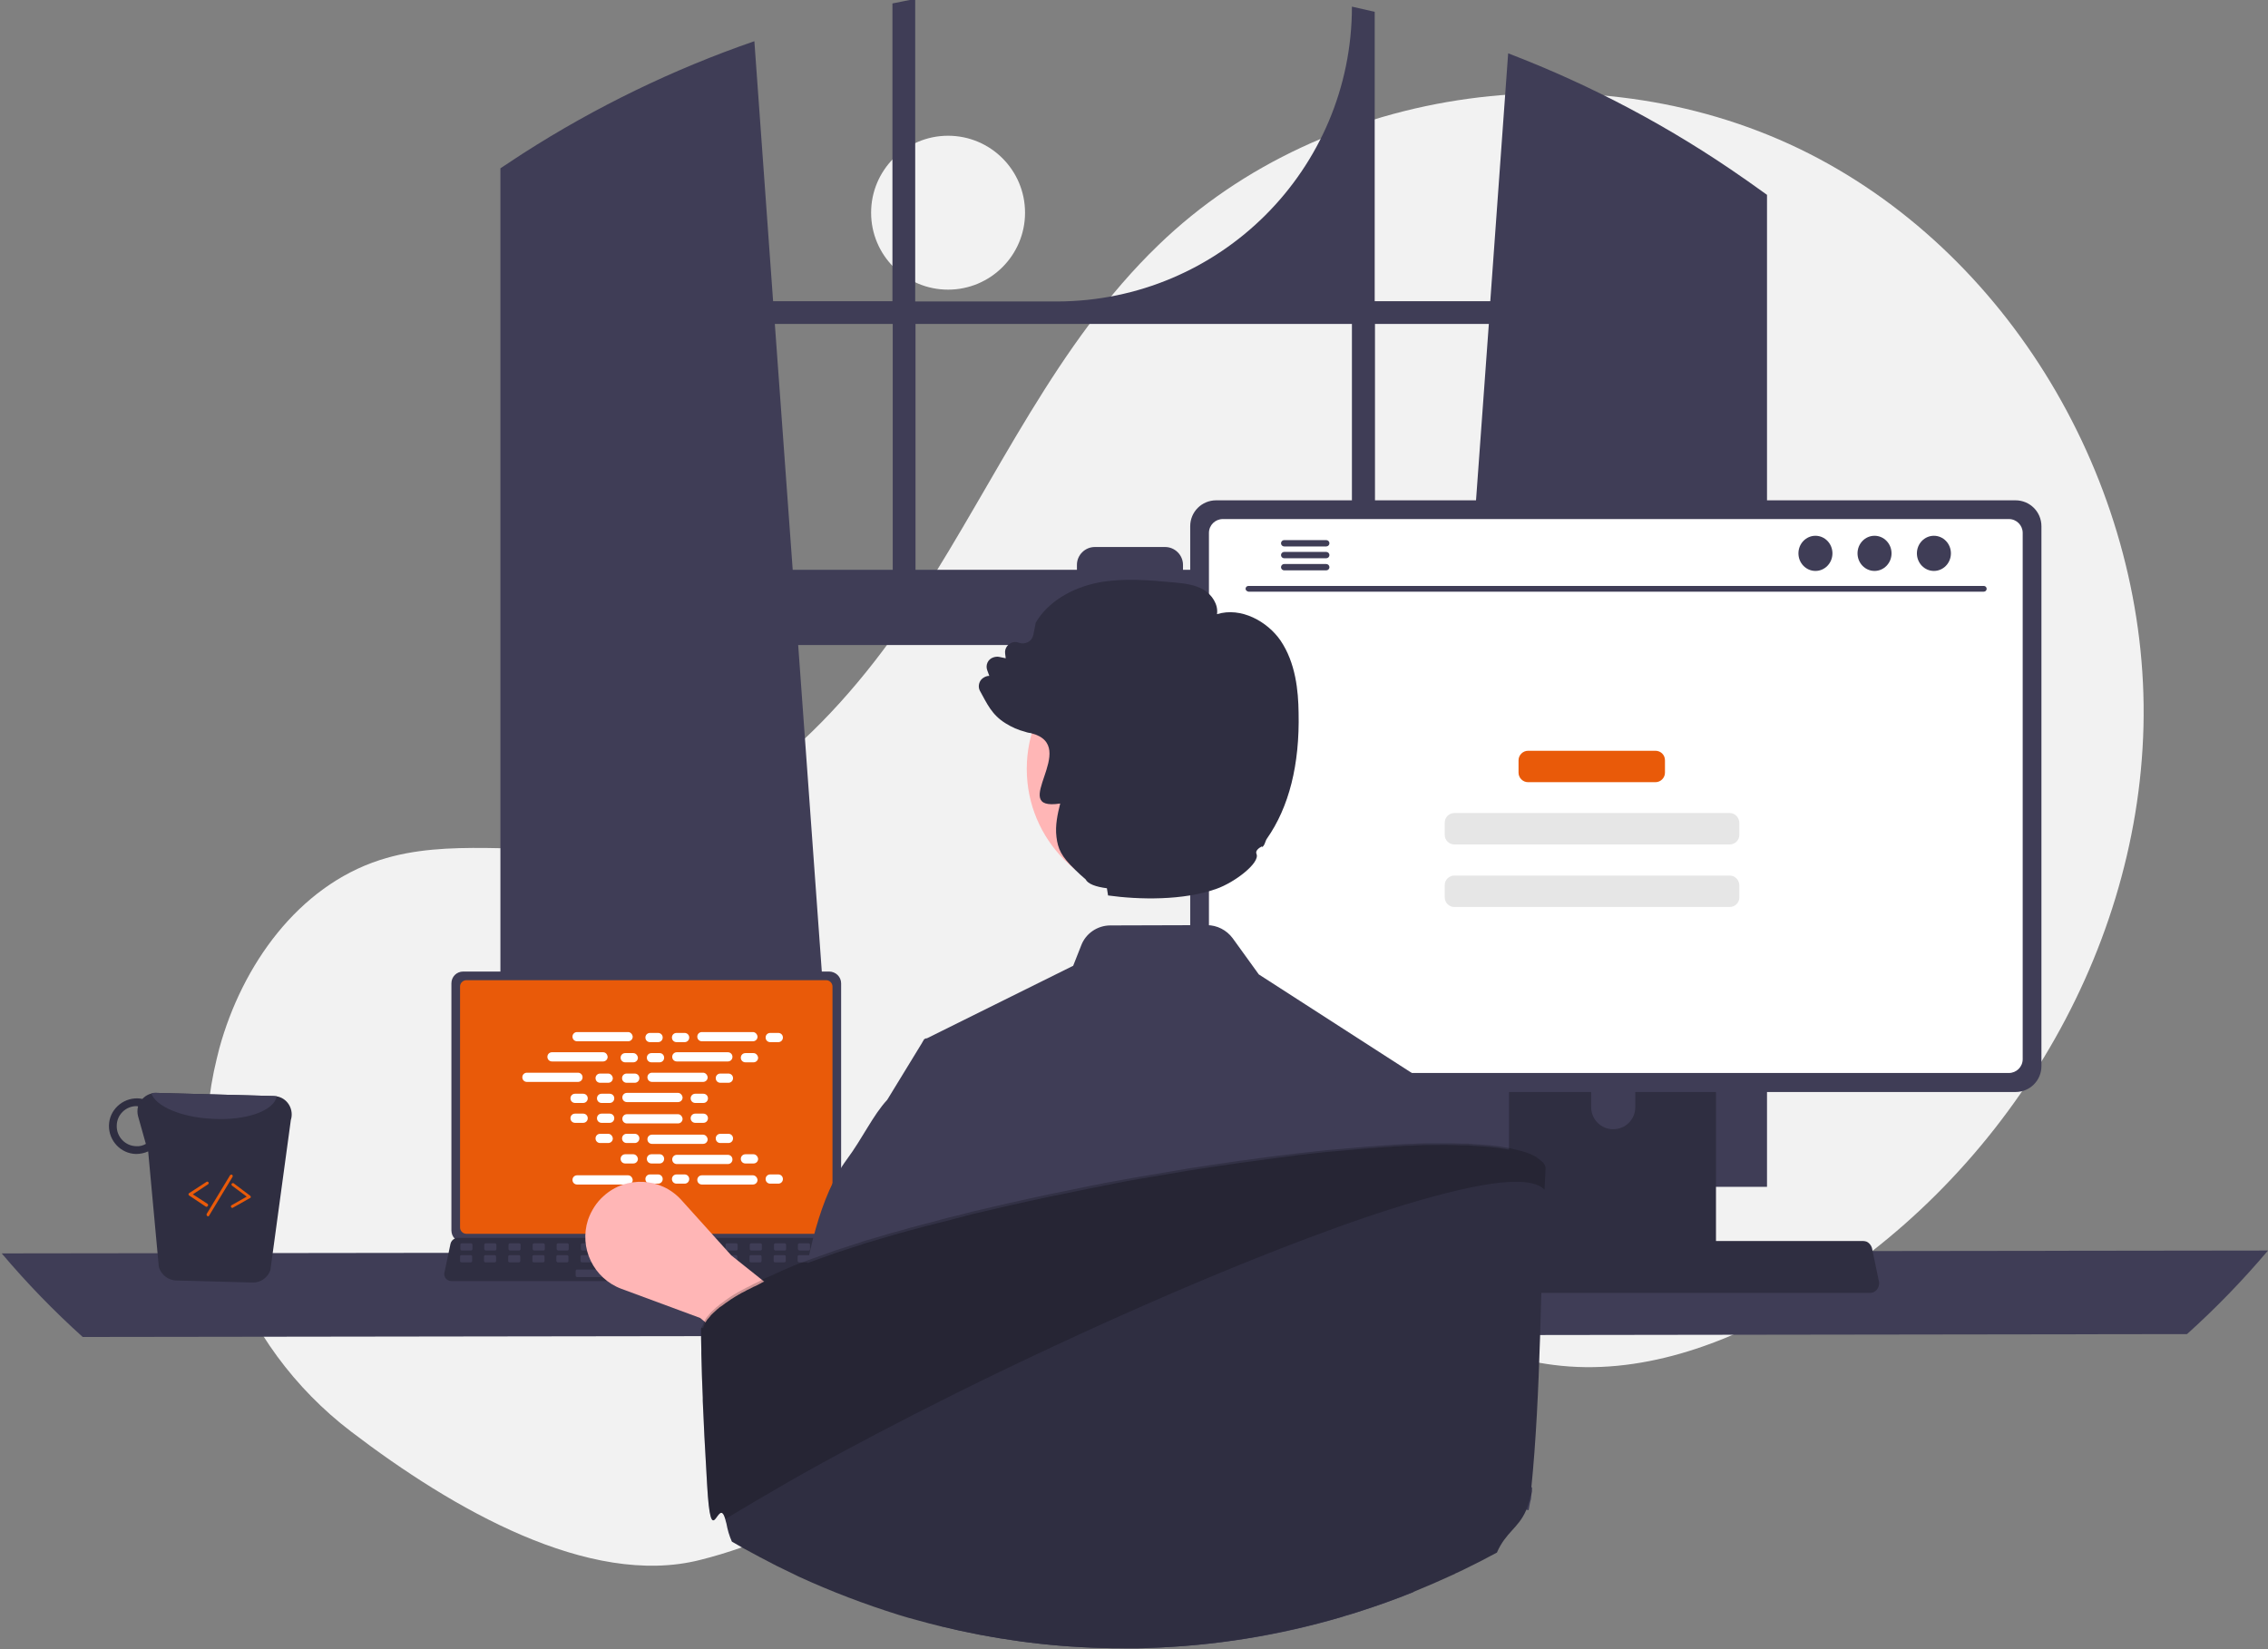 <?xml version="1.0" encoding="utf-8"?>
<!-- Generator: Adobe Illustrator 25.0.0, SVG Export Plug-In . SVG Version: 6.00 Build 0)  -->
<svg version="1.1" id="Layer_1" xmlns="http://www.w3.org/2000/svg" xmlns:xlink="http://www.w3.org/1999/xlink" x="0px" y="0px"
	 viewBox="0 0 786.8 572.3" style="enable-background:new 0 0 786.8 572.3;" xml:space="preserve">
<rect x="0" y="0" width="786.8" height="572.3" fill="#808080" stroke="none"/>
<style type="text/css">
	.st0{fill:#F2F2F2;}
	.st1{fill:#3F3D56;}
	.st2{fill:#E95A09;}
	.st3{fill:#2F2E41;}
	.st4{fill:#FFFFFF;}
	.st5{fill:#FFB6B6;}
	.st6{fill:#E6E6E6;}
	.st7{opacity:0.2;enable-background:new    ;}
</style>
<ellipse class="st0" cx="328.9" cy="73.8" rx="26.7" ry="26.7"/>
<path class="st0" d="M121.9,496.8c-39.7-30.2-58.6-81-46.7-129.5c0.3-1.2,0.6-2.4,0.9-3.6c7.9-28.8,27.3-56.1,55.7-65.3
	c23.8-7.7,49.8-1.8,74.6-4.9c48.7-6,86.5-45.5,113.1-86.8c26.6-41.3,47-87.6,82.4-121.7c58.2-56.3,153.2-68.4,225.5-31.8
	c72.2,36.6,118.2,117.9,116.2,198.9s-50,158.4-119.8,199.5c-25.6,15.1-55.3,25.8-84.8,22c-25.6-3.2-48.9-17-74.3-21.1
	c-40.1-6.4-79.9,11.7-114.5,32.8c-34.6,21.1-68.1,46.2-107.5,56C204.4,550.9,157,523.6,121.9,496.8z"/>
<path class="st1" d="M178.9,54.9c0.9-0.6,1.7-1.1,2.6-1.7c25.1-16.1,52.1-29.2,80.2-38.9l6.5,90.2h41.4V1.2c2.6-0.5,5.2-1.1,7.9-1.5
	v104.9h49.2C423.2,104.5,469,58.8,469,2.3v0c2.6,0.6,5.3,1.2,7.9,1.8v100.4H517l6.2-86c29,11.1,56.5,25.7,81.9,43.5
	c0.4,0.3,0.9,0.6,1.3,0.9c2.2,1.6,4.4,3.1,6.6,4.7v344.2H494.7l2.1-29l11.5-159H276.9l11.5,159l2.1,29H173.6V58.4
	C175.4,57.2,177.1,56.1,178.9,54.9z M476.9,197.7h33.4l6.2-85.3h-39.5V197.7z M317.6,197.7h56V196c0-3.4,2.8-6.2,6.2-6.2
	c0,0,0,0,0,0h24.4c3.4,0,6.2,2.8,6.2,6.2c0,0,0,0,0,0v1.7H469v-85.3H317.6L317.6,197.7z M309.7,197.7v-85.3h-40.9l6.2,85.3H309.7z"
	/>
<path class="st1" d="M786.8,433.9c-8.7,10.3-18.1,20-28.1,29l-730,1c-10-9-19.4-18.7-28.1-29L786.8,433.9z"/>
<path class="st1" d="M291.8,341.2v85.7c0,2.3-1.8,4.1-4.1,4.1H160.7c-2.3,0-4.1-1.8-4.1-4.1v-85.7c0-2.3,1.8-4.1,4.1-4.1h126.9
	C289.9,337.1,291.8,338.9,291.8,341.2z"/>
<path class="st2" d="M288.8,342.3v83.6c0,1.2-1,2.2-2.2,2.2H161.8c-1.2,0-2.2-1-2.2-2.2v-83.6c0-1.2,1-2.2,2.2-2.2h124.8
	C287.8,340.1,288.8,341.1,288.8,342.3z"/>
<path class="st3" d="M294.4,443.6c-0.5,0.6-1.2,0.9-1.9,0.9H156.6c-1.4,0-2.5-1.1-2.5-2.5c0-0.2,0-0.3,0.1-0.5l2.1-10
	c0.2-0.8,0.8-1.5,1.6-1.8c0.3-0.1,0.6-0.2,0.9-0.2h131.7c0.3,0,0.6,0.1,0.9,0.2c0.8,0.3,1.4,1,1.6,1.8l2.1,10
	C295.1,442.3,294.9,443.1,294.4,443.6z"/>
<path class="st1" d="M160.2,433.9h3.2c0.3,0,0.5-0.2,0.5-0.5v-1.5c0-0.3-0.2-0.5-0.5-0.5h-3.2c-0.3,0-0.5,0.2-0.5,0.5v1.5
	C159.7,433.6,159.9,433.9,160.2,433.9z"/>
<path class="st1" d="M168.5,433.9h3.2c0.3,0,0.5-0.2,0.5-0.5v-1.5c0-0.3-0.2-0.5-0.5-0.5h-3.2c-0.3,0-0.5,0.2-0.5,0.5v1.5
	C168,433.6,168.3,433.9,168.5,433.9z"/>
<path class="st1" d="M176.9,433.9h3.2c0.3,0,0.5-0.2,0.5-0.5v-1.5c0-0.3-0.2-0.5-0.5-0.5h-3.2c-0.3,0-0.5,0.2-0.5,0.5v1.5
	C176.4,433.6,176.6,433.9,176.9,433.9z"/>
<path class="st1" d="M185.3,433.9h3.2c0.3,0,0.5-0.2,0.5-0.5v-1.5c0-0.3-0.2-0.5-0.5-0.5h-3.2c-0.3,0-0.5,0.2-0.5,0.5v1.5
	C184.8,433.6,185,433.9,185.3,433.9z"/>
<path class="st1" d="M193.6,433.9h3.2c0.3,0,0.5-0.2,0.5-0.5v-1.5c0-0.3-0.2-0.5-0.5-0.5h-3.2c-0.3,0-0.5,0.2-0.5,0.5v1.5
	C193.2,433.6,193.4,433.9,193.6,433.9z"/>
<path class="st1" d="M202,433.9h3.2c0.3,0,0.5-0.2,0.5-0.5v-1.5c0-0.3-0.2-0.5-0.5-0.5H202c-0.3,0-0.5,0.2-0.5,0.5v1.5
	C201.5,433.6,201.7,433.9,202,433.9z"/>
<path class="st1" d="M210.4,433.9h3.2c0.3,0,0.5-0.2,0.5-0.5v-1.5c0-0.3-0.2-0.5-0.5-0.5h-3.2c-0.3,0-0.5,0.2-0.5,0.5v1.5
	C209.9,433.6,210.1,433.9,210.4,433.9z"/>
<path class="st1" d="M218.8,433.9h3.2c0.3,0,0.5-0.2,0.5-0.5v-1.5c0-0.3-0.2-0.5-0.5-0.5h-3.2c-0.3,0-0.5,0.2-0.5,0.5v1.5
	C218.3,433.6,218.5,433.9,218.8,433.9z"/>
<path class="st1" d="M227.1,433.9h3.2c0.3,0,0.5-0.2,0.5-0.5v-1.5c0-0.3-0.2-0.5-0.5-0.5h-3.2c-0.3,0-0.5,0.2-0.5,0.5v1.5
	C226.6,433.6,226.9,433.9,227.1,433.9z"/>
<path class="st1" d="M235.5,433.9h3.2c0.3,0,0.5-0.2,0.5-0.5v-1.5c0-0.3-0.2-0.5-0.5-0.5h-3.2c-0.3,0-0.5,0.2-0.5,0.5v1.5
	C235,433.6,235.2,433.9,235.5,433.9z"/>
<path class="st1" d="M243.9,433.9h3.2c0.3,0,0.5-0.2,0.5-0.5v-1.5c0-0.3-0.2-0.5-0.5-0.5h-3.2c-0.3,0-0.5,0.2-0.5,0.5v1.5
	C243.4,433.6,243.6,433.9,243.9,433.9z"/>
<path class="st1" d="M252.2,433.9h3.2c0.3,0,0.5-0.2,0.5-0.5v-1.5c0-0.3-0.2-0.5-0.5-0.5h-3.2c-0.3,0-0.5,0.2-0.5,0.5v1.5
	C251.7,433.6,252,433.9,252.2,433.9z"/>
<path class="st1" d="M260.6,433.9h3.2c0.3,0,0.5-0.2,0.5-0.5v-1.5c0-0.3-0.2-0.5-0.5-0.5h-3.2c-0.3,0-0.5,0.2-0.5,0.5v1.5
	C260.1,433.6,260.3,433.9,260.6,433.9z"/>
<path class="st1" d="M269,433.9h3.2c0.3,0,0.5-0.2,0.5-0.5v-1.5c0-0.3-0.2-0.5-0.5-0.5H269c-0.3,0-0.5,0.2-0.5,0.5v1.5
	C268.5,433.6,268.7,433.9,269,433.9z"/>
<path class="st1" d="M277.3,433.9h3.2c0.3,0,0.5-0.2,0.5-0.5v-1.5c0-0.3-0.2-0.5-0.5-0.5h-3.2c-0.3,0-0.5,0.2-0.5,0.5v1.5
	C276.9,433.6,277.1,433.9,277.3,433.9z"/>
<path class="st1" d="M285.7,433.9h3.2c0.3,0,0.5-0.2,0.5-0.5v-1.5c0-0.3-0.2-0.5-0.5-0.5h-3.2c-0.3,0-0.5,0.2-0.5,0.5v1.5
	C285.2,433.6,285.4,433.9,285.7,433.9z"/>
<path class="st1" d="M160.1,438h3.2c0.3,0,0.5-0.2,0.5-0.5V436c0-0.3-0.2-0.5-0.5-0.5h-3.2c-0.3,0-0.5,0.2-0.5,0.5v1.5
	C159.6,437.8,159.8,438,160.1,438z"/>
<path class="st1" d="M168.4,438h3.2c0.3,0,0.5-0.2,0.5-0.5V436c0-0.3-0.2-0.5-0.5-0.5h-3.2c-0.3,0-0.5,0.2-0.5,0.5v1.5
	C167.9,437.8,168.2,438,168.4,438z"/>
<path class="st1" d="M176.8,438h3.2c0.3,0,0.5-0.2,0.5-0.5V436c0-0.3-0.2-0.5-0.5-0.5h-3.2c-0.3,0-0.5,0.2-0.5,0.5v1.5
	C176.3,437.8,176.5,438,176.8,438z"/>
<path class="st1" d="M185.2,438h3.2c0.3,0,0.5-0.2,0.5-0.5V436c0-0.3-0.2-0.5-0.5-0.5h-3.2c-0.3,0-0.5,0.2-0.5,0.5v1.5
	C184.7,437.8,184.9,438,185.2,438z"/>
<path class="st1" d="M193.5,438h3.2c0.3,0,0.5-0.2,0.5-0.5V436c0-0.3-0.2-0.5-0.5-0.5h-3.2c-0.3,0-0.5,0.2-0.5,0.5v1.5
	C193.1,437.8,193.3,438,193.5,438z"/>
<path class="st1" d="M201.9,438h3.2c0.3,0,0.5-0.2,0.5-0.5V436c0-0.3-0.2-0.5-0.5-0.5h-3.2c-0.3,0-0.5,0.2-0.5,0.5v1.5
	C201.4,437.8,201.6,438,201.9,438z"/>
<path class="st1" d="M210.3,438h3.2c0.3,0,0.5-0.2,0.5-0.5V436c0-0.3-0.2-0.5-0.5-0.5h-3.2c-0.3,0-0.5,0.2-0.5,0.5v1.5
	C209.8,437.8,210,438,210.3,438z"/>
<path class="st1" d="M218.7,438h3.2c0.3,0,0.5-0.2,0.5-0.5V436c0-0.3-0.2-0.5-0.5-0.5h-3.2c-0.3,0-0.5,0.2-0.5,0.5v1.5
	C218.2,437.8,218.4,438,218.7,438z"/>
<path class="st1" d="M227,438h3.2c0.3,0,0.5-0.2,0.5-0.5V436c0-0.3-0.2-0.5-0.5-0.5H227c-0.3,0-0.5,0.2-0.5,0.5v1.5
	C226.5,437.8,226.8,438,227,438z"/>
<path class="st1" d="M235.4,438h3.2c0.3,0,0.5-0.2,0.5-0.5V436c0-0.3-0.2-0.5-0.5-0.5h-3.2c-0.3,0-0.5,0.2-0.5,0.5v1.5
	C234.9,437.8,235.1,438,235.4,438z"/>
<path class="st1" d="M243.8,438h3.2c0.3,0,0.5-0.2,0.5-0.5V436c0-0.3-0.2-0.5-0.5-0.5h-3.2c-0.3,0-0.5,0.2-0.5,0.5v1.5
	C243.3,437.8,243.5,438,243.8,438z"/>
<path class="st1" d="M252.1,438h3.2c0.3,0,0.5-0.2,0.5-0.5V436c0-0.3-0.2-0.5-0.5-0.5h-3.2c-0.3,0-0.5,0.2-0.5,0.5v1.5
	C251.6,437.8,251.9,438,252.1,438z"/>
<path class="st1" d="M260.5,438h3.2c0.3,0,0.5-0.2,0.5-0.5V436c0-0.3-0.2-0.5-0.5-0.5h-3.2c-0.3,0-0.5,0.2-0.5,0.5v1.5
	C260,437.8,260.2,438,260.5,438z"/>
<path class="st1" d="M268.9,438h3.2c0.3,0,0.5-0.2,0.5-0.5V436c0-0.3-0.2-0.5-0.5-0.5h-3.2c-0.3,0-0.5,0.2-0.5,0.5v1.5
	C268.4,437.8,268.6,438,268.9,438z"/>
<path class="st1" d="M277.2,438h3.2c0.3,0,0.5-0.2,0.5-0.5V436c0-0.3-0.2-0.5-0.5-0.5h-3.2c-0.3,0-0.5,0.2-0.5,0.5v1.5
	C276.8,437.8,277,438,277.2,438z"/>
<path class="st1" d="M285.6,438h3.2c0.3,0,0.5-0.2,0.5-0.5V436c0-0.3-0.2-0.5-0.5-0.5h-3.2c-0.3,0-0.5,0.2-0.5,0.5v1.5
	C285.1,437.8,285.3,438,285.6,438z"/>
<path class="st1" d="M200.2,443.1h32.5c0.3,0,0.5-0.2,0.5-0.5V441c0-0.3-0.2-0.5-0.5-0.5h-32.5c-0.3,0-0.5,0.2-0.5,0.5v1.5
	C199.7,442.9,200,443.1,200.2,443.1z"/>
<path class="st4" d="M270,358.4h-2.8c-0.9,0-1.6,0.7-1.6,1.6l0,0c0,0.9,0.7,1.6,1.6,1.6h2.8c0.9,0,1.6-0.7,1.6-1.6l0,0
	C271.6,359.1,270.9,358.4,270,358.4z"/>
<path class="st4" d="M237.5,358.4h-2.8c-0.9,0-1.6,0.7-1.6,1.6l0,0c0,0.9,0.7,1.6,1.6,1.6h2.8c0.9,0,1.6-0.7,1.6-1.6l0,0
	C239.1,359.1,238.4,358.4,237.5,358.4z"/>
<path class="st4" d="M228.3,358.4h-2.8c-0.9,0-1.6,0.7-1.6,1.6l0,0c0,0.9,0.7,1.6,1.6,1.6h2.8c0.9,0,1.6-0.7,1.6-1.6l0,0
	C229.9,359.1,229.2,358.4,228.3,358.4z"/>
<path class="st4" d="M261.2,358.1h-17.7c-0.9,0-1.6,0.7-1.6,1.6l0,0c0,0.9,0.7,1.6,1.6,1.6h17.7c0.9,0,1.6-0.7,1.6-1.6l0,0
	C262.7,358.8,262,358.1,261.2,358.1z"/>
<path class="st4" d="M217.9,358.1h-17.7c-0.9,0-1.6,0.7-1.6,1.6l0,0c0,0.9,0.7,1.6,1.6,1.6h17.7c0.9,0,1.6-0.7,1.6-1.6l0,0
	C219.4,358.8,218.7,358.1,217.9,358.1z"/>
<path class="st4" d="M261.4,365.4h-2.8c-0.9,0-1.6,0.7-1.6,1.6v0c0,0.9,0.7,1.6,1.6,1.6h2.8c0.9,0,1.6-0.7,1.6-1.6v0
	C262.9,366.1,262.2,365.4,261.4,365.4z"/>
<path class="st4" d="M228.9,365.4H226c-0.9,0-1.6,0.7-1.6,1.6v0c0,0.9,0.7,1.6,1.6,1.6h2.8c0.9,0,1.6-0.7,1.6-1.6v0
	C230.4,366.1,229.7,365.4,228.9,365.4z"/>
<path class="st4" d="M219.7,365.4h-2.8c-0.9,0-1.6,0.7-1.6,1.6v0c0,0.9,0.7,1.6,1.6,1.6h2.8c0.9,0,1.6-0.7,1.6-1.6v0
	C221.2,366.1,220.5,365.4,219.7,365.4z"/>
<path class="st4" d="M252.5,365.1h-17.7c-0.9,0-1.6,0.7-1.6,1.6l0,0c0,0.9,0.7,1.6,1.6,1.6h17.7c0.9,0,1.6-0.7,1.6-1.6l0,0
	C254.1,365.8,253.4,365.1,252.5,365.1z"/>
<path class="st4" d="M209.2,365.1h-17.7c-0.9,0-1.6,0.7-1.6,1.6l0,0c0,0.9,0.7,1.6,1.6,1.6h17.7c0.9,0,1.6-0.7,1.6-1.6l0,0
	C210.7,365.8,210.1,365.1,209.2,365.1z"/>
<path class="st4" d="M252.7,372.5h-2.8c-0.9,0-1.6,0.7-1.6,1.6l0,0c0,0.9,0.7,1.6,1.6,1.6h2.8c0.9,0,1.6-0.7,1.6-1.6l0,0
	C254.3,373.2,253.6,372.5,252.7,372.5z"/>
<path class="st4" d="M220.2,372.5h-2.8c-0.9,0-1.6,0.7-1.6,1.6l0,0c0,0.9,0.7,1.6,1.6,1.6h2.8c0.9,0,1.6-0.7,1.6-1.6l0,0
	C221.8,373.2,221.1,372.5,220.2,372.5z"/>
<path class="st4" d="M211,372.5h-2.8c-0.9,0-1.6,0.7-1.6,1.6l0,0c0,0.9,0.7,1.6,1.6,1.6h2.8c0.9,0,1.6-0.7,1.6-1.6l0,0
	C212.5,373.2,211.8,372.5,211,372.5z"/>
<path class="st4" d="M243.9,372.2h-17.7c-0.9,0-1.6,0.7-1.6,1.6v0c0,0.9,0.7,1.6,1.6,1.6h17.7c0.9,0,1.6-0.7,1.6-1.6v0
	C245.4,372.9,244.7,372.2,243.9,372.2z"/>
<path class="st4" d="M200.5,372.2h-17.7c-0.9,0-1.6,0.7-1.6,1.6v0c0,0.9,0.7,1.6,1.6,1.6h17.7c0.9,0,1.6-0.7,1.6-1.6v0
	C202.1,372.9,201.4,372.2,200.5,372.2z"/>
<path class="st4" d="M244,379.5h-2.8c-0.9,0-1.6,0.7-1.6,1.6v0c0,0.9,0.7,1.6,1.6,1.6h2.8c0.9,0,1.6-0.7,1.6-1.6v0
	C245.6,380.2,244.9,379.5,244,379.5z"/>
<path class="st4" d="M211.5,379.5h-2.8c-0.9,0-1.6,0.7-1.6,1.6v0c0,0.9,0.7,1.6,1.6,1.6h2.8c0.9,0,1.6-0.7,1.6-1.6v0
	C213.1,380.2,212.4,379.5,211.5,379.5z"/>
<path class="st4" d="M202.3,379.5h-2.8c-0.9,0-1.6,0.7-1.6,1.6v0c0,0.9,0.7,1.6,1.6,1.6h2.8c0.9,0,1.6-0.7,1.6-1.6v0
	C203.9,380.2,203.2,379.5,202.3,379.5z"/>
<path class="st4" d="M235.2,379.2h-17.7c-0.9,0-1.6,0.7-1.6,1.6l0,0c0,0.9,0.7,1.6,1.6,1.6h17.7c0.9,0,1.6-0.7,1.6-1.6l0,0
	C236.7,379.9,236,379.2,235.2,379.2z"/>
<path class="st4" d="M237.5,407.5h-2.8c-0.9,0-1.6,0.7-1.6,1.6l0,0c0,0.9,0.7,1.6,1.6,1.6h2.8c0.9,0,1.6-0.7,1.6-1.6l0,0
	C239.1,408.2,238.4,407.5,237.5,407.5z"/>
<path class="st4" d="M228.3,407.5h-2.8c-0.9,0-1.6,0.7-1.6,1.6l0,0c0,0.9,0.7,1.6,1.6,1.6h2.8c0.9,0,1.6-0.7,1.6-1.6l0,0
	C229.9,408.2,229.2,407.5,228.3,407.5z"/>
<path class="st4" d="M217.9,407.8h-17.7c-0.9,0-1.6,0.7-1.6,1.6l0,0c0,0.9,0.7,1.6,1.6,1.6h17.7c0.9,0,1.6-0.7,1.6-1.6l0,0
	C219.4,408.5,218.7,407.8,217.9,407.8z"/>
<path class="st4" d="M270,407.5h-2.8c-0.9,0-1.6,0.7-1.6,1.6l0,0c0,0.9,0.7,1.6,1.6,1.6h2.8c0.9,0,1.6-0.7,1.6-1.6l0,0
	C271.6,408.2,270.9,407.5,270,407.5z"/>
<path class="st4" d="M261.2,407.8h-17.7c-0.9,0-1.6,0.7-1.6,1.6l0,0c0,0.9,0.7,1.6,1.6,1.6h17.7c0.9,0,1.6-0.7,1.6-1.6l0,0
	C262.7,408.5,262,407.8,261.2,407.8z"/>
<path class="st4" d="M261.4,400.5h-2.8c-0.9,0-1.6,0.7-1.6,1.6v0c0,0.9,0.7,1.6,1.6,1.6h2.8c0.9,0,1.6-0.7,1.6-1.6v0
	C262.9,401.2,262.2,400.5,261.4,400.5z"/>
<path class="st4" d="M228.9,400.5H226c-0.9,0-1.6,0.7-1.6,1.6v0c0,0.9,0.7,1.6,1.6,1.6h2.8c0.9,0,1.6-0.7,1.6-1.6v0
	C230.4,401.2,229.7,400.5,228.9,400.5z"/>
<path class="st4" d="M219.7,400.5h-2.8c-0.9,0-1.6,0.7-1.6,1.6v0c0,0.9,0.7,1.6,1.6,1.6h2.8c0.9,0,1.6-0.7,1.6-1.6v0
	C221.2,401.2,220.5,400.5,219.7,400.5z"/>
<path class="st4" d="M252.5,400.7h-17.7c-0.9,0-1.6,0.7-1.6,1.6l0,0c0,0.9,0.7,1.6,1.6,1.6h17.7c0.9,0,1.6-0.7,1.6-1.6l0,0
	C254.1,401.4,253.4,400.7,252.5,400.7z"/>
<path class="st4" d="M252.7,393.4h-2.8c-0.9,0-1.6,0.7-1.6,1.6l0,0c0,0.9,0.7,1.6,1.6,1.6h2.8c0.9,0,1.6-0.7,1.6-1.6l0,0
	C254.3,394.1,253.6,393.4,252.7,393.4z"/>
<path class="st4" d="M220.2,393.4h-2.8c-0.9,0-1.6,0.7-1.6,1.6l0,0c0,0.9,0.7,1.6,1.6,1.6h2.8c0.9,0,1.6-0.7,1.6-1.6l0,0
	C221.8,394.1,221.1,393.4,220.2,393.4z"/>
<path class="st4" d="M211,393.4h-2.8c-0.9,0-1.6,0.7-1.6,1.6l0,0c0,0.9,0.7,1.6,1.6,1.6h2.8c0.9,0,1.6-0.7,1.6-1.6l0,0
	C212.5,394.1,211.8,393.4,211,393.4z"/>
<path class="st4" d="M243.9,393.7h-17.7c-0.9,0-1.6,0.7-1.6,1.6v0c0,0.9,0.7,1.6,1.6,1.6h17.7c0.9,0,1.6-0.7,1.6-1.6v0
	C245.4,394.4,244.7,393.7,243.9,393.7z"/>
<path class="st4" d="M244,386.4h-2.8c-0.9,0-1.6,0.7-1.6,1.6v0c0,0.9,0.7,1.6,1.6,1.6h2.8c0.9,0,1.6-0.7,1.6-1.6v0
	C245.6,387.1,244.9,386.4,244,386.4z"/>
<path class="st4" d="M211.5,386.4h-2.8c-0.9,0-1.6,0.7-1.6,1.6v0c0,0.9,0.7,1.6,1.6,1.6h2.8c0.9,0,1.6-0.7,1.6-1.6v0
	C213.1,387.1,212.4,386.4,211.5,386.4z"/>
<path class="st4" d="M202.3,386.4h-2.8c-0.9,0-1.6,0.7-1.6,1.6v0c0,0.9,0.7,1.6,1.6,1.6h2.8c0.9,0,1.6-0.7,1.6-1.6v0
	C203.9,387.1,203.2,386.4,202.3,386.4z"/>
<path class="st4" d="M235.2,386.6h-17.7c-0.9,0-1.6,0.7-1.6,1.6l0,0c0,0.9,0.7,1.6,1.6,1.6h17.7c0.9,0,1.6-0.7,1.6-1.6l0,0
	C236.7,387.3,236,386.6,235.2,386.6z"/>
<path class="st5" d="M282.3,490.1l13.3-21.1l-41.9-33.4l-17.3-19.2c-7.1-7.9-19.2-8.5-27-1.4c-2.5,2.2-4.3,5.1-5.4,8.2l0,0
	c-3.2,9.8,1.9,20.4,11.6,24l27.3,10.1L282.3,490.1z"/>
<path class="st3" d="M595.3,337.1v102.6h-71.8V337.1c0-1.5,1-2.9,2.4-3.3c0.3-0.1,0.7-0.2,1-0.2h64.9
	C593.7,333.6,595.3,335.2,595.3,337.1C595.3,337.1,595.3,337.1,595.3,337.1z M567.3,372.3c0-4.2-3.5-7.6-7.7-7.6
	c-4.2,0-7.6,3.4-7.6,7.6v11.9c0,4.2,3.5,7.7,7.7,7.6c4.2,0,7.6-3.4,7.6-7.6V372.3z"/>
<path class="st1" d="M595.5,436.4v9.9c0,1.1-0.9,1.9-1.9,1.9h-68.4c-1.1,0-1.9-0.9-1.9-1.9v-9.9H595.5z"/>
<path class="st1" d="M708.2,182.6v187.3c0,5-4,9-9,9H421.9c-5,0-9-4-9-9V182.6c0-5,4-9,9-9h277.3
	C704.2,173.6,708.2,177.6,708.2,182.6z"/>
<path class="st4" d="M701.7,184.9v182.6c0,2.7-2.2,4.8-4.8,4.8H424.2c-2.7,0-4.8-2.2-4.8-4.8V184.9c0-2.7,2.2-4.8,4.8-4.8h272.7
	C699.6,180.1,701.7,182.3,701.7,184.9z"/>
<path class="st3" d="M651.1,447.5c-0.6,0.7-1.4,1.1-2.3,1.1H486.6c-1.6,0-3-1.3-3-3c0-0.2,0-0.4,0.1-0.6l2.5-12
	c0.2-1,0.9-1.8,1.9-2.2c0.3-0.1,0.7-0.2,1.1-0.2h157.2c0.4,0,0.7,0.1,1.1,0.2c0.9,0.4,1.6,1.2,1.9,2.2l2.5,12
	C651.9,445.9,651.7,446.8,651.1,447.5z"/>
<path class="st1" d="M433.1,205.3h255.1c0.6,0,1-0.5,1-1c0-0.5-0.4-1-1-1H433.1c-0.6,0-1,0.5-1,1
	C432.1,204.8,432.6,205.2,433.1,205.3z"/>
<ellipse class="st1" cx="670.9" cy="192" rx="5.9" ry="6.1"/>
<ellipse class="st1" cx="650.3" cy="192" rx="5.9" ry="6.1"/>
<ellipse class="st1" cx="629.8" cy="192" rx="5.9" ry="6.1"/>
<path class="st1" d="M445.5,187.4h14.6c0.6,0,1.1,0.5,1.1,1.1c0,0.6-0.5,1.1-1.1,1.1h-14.6c-0.6,0-1.1-0.5-1.1-1.1
	C444.4,187.9,444.9,187.4,445.5,187.4z"/>
<path class="st1" d="M445.5,191.5h14.6c0.6,0,1.1,0.5,1.1,1.1c0,0.6-0.5,1.1-1.1,1.1h-14.6c-0.6,0-1.1-0.5-1.1-1.1
	C444.4,192,444.9,191.5,445.5,191.5z"/>
<path class="st1" d="M445.5,195.7h14.6c0.6,0,1.1,0.5,1.1,1.1c0,0.6-0.5,1.1-1.1,1.1h-14.6c-0.6,0-1.1-0.5-1.1-1.1
	C444.4,196.2,444.9,195.7,445.5,195.7z"/>
<path class="st3" d="M93.8,440.7c-0.9,2.6-3.4,4.4-6.2,4.3l-26.5-0.7c-2.8-0.1-5.2-2-6-4.7l-3.7-40.1c-1.3,0.6-2.8,0.9-4.2,0.9
	c-5.3-0.1-9.5-4.6-9.4-9.9s4.6-9.5,9.9-9.4c0.6,0,1.2,0.1,1.7,0.2c1.3-1.4,3-2.1,4.9-2.1l40.7,1.1c0.3,0,0.7,0.1,1,0.1
	c3.5,0.6,5.7,4,5.1,7.4c-0.1,0.3-0.1,0.6-0.2,0.8L93.8,440.7z M50.6,396.9l-2.7-9.6c-0.3-1.1-0.3-2.3,0-3.4c-0.1,0-0.2-0.1-0.4-0.1
	c-3.8-0.1-7,3-7,6.8c-0.1,3.8,2.9,7,6.7,7.1C48.4,397.8,49.6,397.5,50.6,396.9z"/>
<path class="st1" d="M96,380.4c-0.9,5-10.6,8.5-22.3,7.8c-10.8-0.5-19.6-4.3-21.2-8.8c0.6-0.2,1.2-0.3,1.8-0.2l40.7,1.1
	C95.3,380.3,95.6,380.4,96,380.4z"/>
<path class="st2" d="M71.5,418.7c-0.1,0-0.1,0-0.2-0.1l-5.7-3.8c-0.2-0.2-0.3-0.5-0.1-0.7c0-0.1,0.1-0.1,0.1-0.1l6-3.9
	c0.2-0.2,0.5-0.1,0.7,0.1s0.1,0.5-0.1,0.7l-5.3,3.5l5.1,3.3c0.2,0.2,0.3,0.5,0.1,0.7C71.9,418.7,71.7,418.8,71.5,418.7L71.5,418.7z"
	/>
<path class="st2" d="M80.5,419.1c-0.3-0.1-0.4-0.3-0.4-0.6c0-0.1,0.1-0.2,0.2-0.3l5.3-3l-5.1-3.8c-0.2-0.2-0.3-0.5-0.1-0.7
	c0.2-0.2,0.5-0.3,0.7-0.1l5.7,4.3c0.2,0.2,0.3,0.5,0.1,0.7c0,0.1-0.1,0.1-0.2,0.1l-6,3.4C80.8,419.1,80.7,419.1,80.5,419.1z"/>
<path class="st2" d="M72,422c0,0-0.1,0-0.1-0.1c-0.2-0.1-0.3-0.5-0.2-0.7c0,0,0,0,0,0l8.1-13.4c0.1-0.2,0.5-0.3,0.7-0.2
	s0.3,0.5,0.2,0.7l-8.1,13.4C72.5,422,72.2,422.1,72,422z"/>
<path class="st2" d="M574.3,260.5h-44.2c-1.8,0-3.3,1.5-3.3,3.3v4.3c0,1.8,1.5,3.3,3.3,3.3h44.2c1.8,0,3.3-1.5,3.3-3.3v-4.3
	C577.6,261.9,576.1,260.5,574.3,260.5z"/>
<path class="st6" d="M600.1,282.1h-95.6c-1.8,0-3.3,1.5-3.3,3.3v4.3c0,1.8,1.5,3.3,3.3,3.3h95.6c1.8,0,3.3-1.5,3.3-3.3v-4.3
	C603.3,283.6,601.9,282.1,600.1,282.1z"/>
<path class="st6" d="M600.1,303.8h-95.6c-1.8,0-3.3,1.5-3.3,3.3v4.3c0,1.8,1.5,3.3,3.3,3.3h95.6c1.8,0,3.3-1.5,3.3-3.3v-4.3
	C603.3,305.3,601.9,303.8,600.1,303.8z"/>
<path class="st1" d="M496.3,376.5l-0.2,0.7l0,0l-6.5,19.8l-7.5,22.9l-14.1,43l-0.1,6.7v0l-1,53.7l2.9,7.3l-3.3,11.9
	c0,0,1.5-18,9.6-7.7c4.6,5.9,9.9,11.9,14.3,17.6c-6.4,2.6-12.9,4.9-19.5,7c-1.4,0.5-2.9,0.9-4.3,1.3c-0.3,0.1-0.6,0.2-0.9,0.3
	c-21.9,6.5-44.5,10.1-67.3,10.8c-1.2,0-2.3,0.1-3.5,0.1c-0.4,0-0.8,0-1.2,0c-1.3,0-2.5,0-3.8,0c-2.6,0-5.1,0-7.7-0.1
	c-18.9-0.5-37.7-3.1-56-7.6c0.1-7.6,0.5-16.4,1-25.9c0.2-4.6,5.3-9.7,5.7-14.5c0.2-3.7-4.4-7.1-4.1-10.8c1.6-22.8,3.5-14.1,4.9-30.2
	c0.1-1.6,0.3-3.1,0.4-4.6c0.9-10.4,1.6-16.9,1.6-16.9l-6.1-38.7l-9.6-60.7l0.7-1.2l0.8-0.4l50.8-25.2l2.8-7.1
	c1.6-4.2,5.7-6.9,10.1-6.9l33.5-0.1c3.5,0,6.8,1.7,8.9,4.5l9.1,12.6L496.3,376.5z"/>
<path class="st1" d="M460.3,453.3l7.6,16.2l5.2,11.1l8.9,46.6l4.5,4.7l3.8-16.8l40,8.9c1.3-7.3,0.4,0.2,1.2-7.8
	c-0.2-0.2-0.5-0.5-0.7-0.7c-0.6-0.6-1.2-1.2-1.2-1.7c0.5-27.6-0.9-74.5-12.3-103c-1.8-4.6-4.1-9-7-13.1c-0.2-0.3-0.4-0.6-0.7-0.9
	c-5.3-7.4-8.6-14.6-13.3-19.8v0c0,0-0.1-0.1-0.1-0.1c0,0,0,0,0,0l-32.4-17.2l-1.4,39.1l-1,28.1L460.3,453.3z"/>
<path class="st1" d="M343.4,457.9l-9.5,20.3l-3.3,7.1l-8.9,46.6l-4.4,4.7l-3.8-16.8l-1.8-0.4l-32.4-6.7l-9.5,30
	c-4.4-7.3-3-16.7,3.3-22.5c0.6-0.6,1.2-1.2,1.2-1.7c-0.5-32.4,1.4-91.7,19.4-116.1c5.7-7.7,9.1-15.4,14.1-20.8c0,0,0,0,0,0
	l12.1-19.8l0.7-1.2l0.8-0.4L343.4,457.9z"/>
<ellipse id="a657ec4b-47ce-4d2a-9c58-81a811696ca9" class="st5" cx="400.7" cy="266.8" rx="44.5" ry="44.6"/>
<path class="st3" d="M340.5,235.7c0.7-0.7,1.7-1.2,2.7-1.2l-0.7-1.9c-0.7-1.8,0.2-3.9,2.1-4.5c0.6-0.2,1.3-0.3,1.9-0.2l2.4,0.5
	l-0.2-1.6c-0.3-1.9,1.1-3.7,3-4c0.6-0.1,1.2,0,1.7,0.2c1.1,0.4,2.2,0.3,3.2-0.2c1-0.5,1.7-1.5,1.9-2.6l0.8-4.1l0.1-0.2
	c4.1-6.9,12.1-11.9,21.8-13.8c8.7-1.6,17.5-0.8,26.1,0c3.4,0.3,7.2,0.7,10.4,2.6c2.7,1.7,5,5,4.5,8.4c8.4-2.6,17.5,2.6,22,9.1
	c5.3,7.8,6.2,17.5,6.3,25.1c0.4,18-3.3,32.7-11,43.7c-0.6,0.8-0.7,2.5-1.8,3l0.2-0.4c-1.2,0.6-2.5,1.6-2,2.7
	c1.3,3.1-7.6,9.9-13.9,12.1c-11.5,4.1-26.8,3.8-37.6,2.3l-0.4-2.5c-3.9-0.5-6.6-1.5-7.4-3.1c-1.4-1.2-2.5-2.2-3.5-3.2l0,0
	c0,0-0.1,0-0.1-0.1c-4.9-4.7-6-7.3-6.5-11.4c-0.5-4,0.4-8,1.3-11.6c-18.7,2.9,7.4-20-10.1-24.4c-0.2-0.1-0.4-0.1-0.6-0.1
	c-0.5-0.1-1-0.2-1.5-0.4c-2.4-0.6-4.6-1.6-6.7-2.9c-4.9-3-6.5-6.9-9-11.4C339.3,238.4,339.5,236.8,340.5,235.7z"/>
<path class="st3" d="M243.2,461.1c0,1.8,0,4.2,0.1,7.2c0,0.4,0,0.8,0,1.3c0.1,5.6,0.3,10.2,0.5,15.4c0,0.4,0,0.7,0,1.1
	c0.3,7.2,0.7,15.7,1.5,29c1.4,24.7,3.9,3.4,6.3,12c0.1,0.4,0.2,0.9,0.4,1.5c0.4,2.2,1,4.3,1.9,6.3c1.3,0.8,2.7,1.5,4,2.3
	c3.8,2.1,7.6,4.1,11.5,6.1c2.2,1.1,4.4,2.1,6.6,3.2c0.3,0.2,0.7,0.3,1,0.5c11.3,5.2,22.9,9.6,34.7,13.3c2.3,0.7,4.6,1.4,7,2
	c2.4,0.7,4.9,1.3,7.3,1.9c18.4,4.5,37.1,7.1,56,7.6c2.5,0.1,5.1,0.1,7.7,0.1c1.3,0,2.5,0,3.8,0c0.4,0,0.8,0,1.2,0
	c1.1,0,2.3,0,3.5-0.1c22.8-0.7,45.4-4.4,67.3-10.8l0.9-0.3c1.4-0.4,2.9-0.9,4.3-1.3c6.6-2.1,13.1-4.4,19.5-7c4.9-2,9.7-4.1,14.5-6.3
	c0,0,0.1,0,0.1-0.1c1-0.5,2-0.9,3-1.4c0.1-0.1,0.3-0.1,0.4-0.2c3.7-1.8,7.4-3.7,11.1-5.7c3.1-7.1,7.4-8.4,10.1-14.6
	c0.8-1.8,1.3-3.8,1.7-5.7c0,0,0,0,0-0.1c-0.3,3.7,1.2-6.6,0,0c0-0.1,0-0.2,0-0.4c0-0.4,0.1-0.8,0.1-1.3c3.4-33.5,3.2-71.8,4.7-103.3
	c0.1-2,0.2-4,0.3-5.9c0-0.6,0.1-1.2,0.1-1.8c-0.1-0.2-0.1-0.4-0.2-0.5c0-0.1,0-0.1-0.1-0.2c0-0.1-0.1-0.1-0.1-0.2c0,0,0-0.1-0.1-0.1
	c0,0,0-0.1,0-0.1c-0.1-0.1-0.2-0.3-0.3-0.4c0-0.1-0.1-0.1-0.1-0.2c0-0.1-0.1-0.1-0.1-0.1c0,0-0.1-0.1-0.1-0.1c0,0-0.1-0.1-0.1-0.1
	c0,0,0-0.1-0.1-0.1c-0.1-0.1-0.2-0.2-0.3-0.2c-0.4-0.3-0.7-0.6-1.1-0.9c-0.1-0.1-0.3-0.2-0.4-0.3c-1-0.6-2.1-1.1-3.2-1.5
	c-0.4-0.1-0.8-0.3-1.2-0.4c-0.1,0-0.3-0.1-0.4-0.1c-0.2-0.1-0.4-0.1-0.7-0.2c-1.1-0.3-2.4-0.6-3.7-0.9c-0.2,0-0.3-0.1-0.5-0.1
	c-0.2,0-0.5-0.1-0.7-0.1c-0.3-0.1-0.7-0.1-1-0.2c-3-0.5-6.3-0.8-10.1-1c-0.3,0-0.7,0-1-0.1c-0.4,0-0.8,0-1.2-0.1c-0.3,0-0.7,0-1.1,0
	c-0.3,0-0.7,0-1.1,0c-1,0-2-0.1-3.1-0.1c-3-0.1-6.2,0-9.5,0c-1.5,0-3.1,0.1-4.7,0.2c-0.1,0-0.2,0-0.3,0c-1.4,0-2.8,0.1-4.3,0.2
	c-1,0-2,0.1-3.1,0.2c-1,0.1-1.9,0.1-2.9,0.2c-0.8,0-1.5,0.1-2.3,0.2c-0.7,0-1.3,0.1-2,0.1l-0.9,0.1c-0.5,0-1,0.1-1.5,0.1
	c-1.1,0.1-2.2,0.2-3.3,0.3c-1.1,0.1-2.2,0.2-3.4,0.3c-1.1,0.1-2.3,0.2-3.4,0.3c-0.1,0-0.2,0-0.3,0c-1,0.1-2.1,0.2-3.1,0.3
	c-0.2,0-0.5,0-0.7,0.1c-1,0.1-2,0.2-3,0.3c-0.3,0-0.6,0.1-0.9,0.1c-0.8,0.1-1.6,0.2-2.4,0.3c-1,0.1-2.1,0.2-3.2,0.4
	c-0.8,0.1-1.6,0.2-2.4,0.3c-1.3,0.2-2.6,0.3-3.8,0.5c-0.5,0.1-1,0.1-1.5,0.2c-3.7,0.5-7.4,1-11.2,1.5c-5.7,0.8-11.5,1.7-17.4,2.6
	c-5.9,1-11.8,2-17.7,3c-1.5,0.3-3,0.5-4.5,0.8c-0.7,0.1-1.4,0.3-2,0.4c-1.2,0.2-2.3,0.4-3.5,0.7c-1.2,0.2-2.3,0.4-3.5,0.7
	c-1.4,0.3-2.8,0.5-4.1,0.8c-9.1,1.8-18.1,3.7-26.9,5.7c-1.4,0.3-2.9,0.7-4.3,1c-2.9,0.7-5.7,1.3-8.6,2c-0.8,0.2-1.5,0.4-2.3,0.6
	c-1.9,0.5-3.8,1-5.7,1.5l-0.3,0.1c-1.4,0.3-2.7,0.7-4.1,1c-3.2,0.8-6.4,1.7-9.5,2.5c-2.1,0.6-4.1,1.1-6.1,1.7c-3,0.9-6,1.8-8.8,2.6
	c-0.7,0.2-1.4,0.4-2.1,0.7c-2.1,0.7-4.2,1.3-6.2,2c-1.6,0.5-3.2,1-4.7,1.6c-1.5,0.5-3,1.1-4.5,1.6c-0.9,0.3-1.9,0.7-2.8,1
	c-1.3,0.5-2.7,1-4,1.5c-0.4,0.2-0.8,0.3-1.2,0.5c-0.2,0.1-0.5,0.2-0.7,0.3c-0.5,0.2-0.9,0.4-1.4,0.6c-0.5,0.2-0.9,0.4-1.4,0.6
	c-0.4,0.2-0.9,0.4-1.3,0.6c-0.4,0.2-0.9,0.4-1.3,0.6c-0.4,0.2-0.7,0.3-1.1,0.5c-0.7,0.3-1.4,0.6-2.1,0.9c-0.3,0.2-0.7,0.3-1,0.5
	l-0.8,0.4c-0.1,0.1-0.2,0.1-0.3,0.2c-0.2,0.1-0.5,0.2-0.8,0.4c-0.6,0.3-1.1,0.6-1.7,0.8c-0.7,0.4-1.5,0.8-2.2,1.1
	c-0.7,0.4-1.4,0.8-2.1,1.1c-0.1,0.1-0.2,0.1-0.3,0.2c-0.1,0.1-0.3,0.2-0.4,0.2c-0.5,0.3-1,0.6-1.5,0.9c-1,0.6-1.9,1.2-2.7,1.8
	c-0.2,0.1-0.4,0.3-0.6,0.4c-0.6,0.5-1.2,0.9-1.8,1.3c0,0,0,0,0,0c-0.2,0.1-0.4,0.3-0.5,0.4c-0.1,0.1-0.3,0.3-0.5,0.4
	c-0.5,0.5-1,0.9-1.4,1.3c-0.1,0.1-0.3,0.3-0.4,0.4c-0.1,0-0.1,0.1-0.2,0.2c-0.2,0.2-0.4,0.4-0.5,0.6c0,0,0,0.1-0.1,0.1
	c-0.2,0.3-0.5,0.6-0.7,0.8c-0.1,0.1-0.2,0.3-0.3,0.4c-0.1,0.2-0.2,0.3-0.3,0.5c-0.1,0.1-0.2,0.3-0.2,0.4c-0.2,0.4-0.4,0.7-0.5,1.1
	c-0.1,0.3-0.2,0.5-0.3,0.8C243.3,460.5,243.3,460.8,243.2,461.1z"/>
<path class="st7" d="M243.2,461.1c0,1.8,0,4.2,0.1,7.2c0,0.4,0,0.8,0,1.3c0.1,4.2,0.2,9.5,0.5,15.4c0,0.4,0,0.7,0,1.1
	c0.3,7.2,0.7,15.7,1.5,29c1.4,24.7,3.9,3.4,6.3,12c6.9-4.2,14.4-8.6,22.4-13.2c1.4-0.8,2.9-1.6,4.4-2.5c16.1-9,34-18.4,52.7-27.7
	c0.7-0.4,1.5-0.7,2.2-1.1c42.9-21.2,89.8-41.9,127.7-55.7c7.3-2.7,14.3-5.1,20.9-7.2c13.8-4.4,25.8-7.5,35-8.9
	c9.6-1.4,16.2-0.9,18.9,2c0.1-2,0.2-4,0.3-5.9c0-0.6,0.1-1.2,0.1-1.8c-0.1-0.2-0.1-0.3-0.2-0.5c0,0,0,0,0-0.1c0-0.1,0-0.1-0.1-0.2
	c0-0.1-0.1-0.1-0.1-0.2c0-0.1-0.1-0.1-0.1-0.2c-0.1-0.1-0.2-0.3-0.3-0.4c-0.1-0.1-0.2-0.2-0.3-0.3c0,0-0.1-0.1-0.1-0.1
	c0,0-0.1-0.1-0.1-0.1c0,0,0-0.1-0.1-0.1c-0.1-0.1-0.2-0.2-0.3-0.2c-0.4-0.3-0.7-0.6-1.1-0.9c-0.1-0.1-0.3-0.2-0.4-0.3
	c-1-0.6-2.1-1.1-3.2-1.5c-0.4-0.1-0.8-0.3-1.2-0.4c-0.1,0-0.3-0.1-0.4-0.1c-0.2-0.1-0.4-0.1-0.7-0.2c-1.1-0.3-2.4-0.6-3.7-0.9
	c-0.4-0.1-0.8-0.2-1.2-0.2c-0.3-0.1-0.7-0.1-1-0.2c-3-0.5-6.3-0.8-10.1-1c-0.3,0-0.7,0-1-0.1c-0.4,0-0.8,0-1.2-0.1
	c-0.3,0-0.7,0-1.1,0c-0.3,0-0.7,0-1.1,0c-1,0-2-0.1-3.1-0.1c-3,0-6.2,0-9.5,0c-1.5,0-3.1,0.1-4.7,0.2c-0.1,0-0.2,0-0.3,0
	c-1.4,0-2.8,0.1-4.3,0.2c-1,0-2,0.1-3.1,0.2c-1,0.1-1.9,0.1-2.9,0.2c-0.8,0-1.5,0.1-2.3,0.2c-0.7,0-1.3,0.1-2,0.1
	c-0.8,0.1-1.6,0.1-2.4,0.2c-1.1,0.1-2.2,0.2-3.3,0.3c-1.1,0.1-2.2,0.2-3.4,0.3c-1.1,0.1-2.3,0.2-3.4,0.3c-0.1,0-0.2,0-0.3,0
	c-1,0.1-2.1,0.2-3.1,0.3c-5.8,0.6-11.8,1.3-18,2.1c-3.7,0.5-7.4,1-11.2,1.5c-5.7,0.8-11.5,1.7-17.4,2.6c-5.9,1-11.8,2-17.7,3
	c-1.5,0.3-3,0.5-4.5,0.8c-1.8,0.3-3.7,0.7-5.5,1c-1.2,0.2-2.3,0.4-3.5,0.7c-1.4,0.3-2.8,0.5-4.1,0.8c-9.1,1.8-18.1,3.7-26.9,5.7
	c-1.4,0.3-2.9,0.7-4.3,1c-2.9,0.7-5.7,1.3-8.6,2c-0.8,0.2-1.5,0.4-2.3,0.6c-1.9,0.5-3.8,1-5.7,1.4v0c-0.1,0-0.2,0-0.3,0.1
	c-1.4,0.3-2.7,0.7-4.1,1.1c-3.2,0.8-6.4,1.7-9.5,2.5c-2.1,0.6-4.1,1.2-6.1,1.7c-3,0.9-6,1.8-8.8,2.6c-0.7,0.2-1.4,0.4-2.1,0.7
	c-2.1,0.7-4.2,1.3-6.2,2c-1.6,0.5-3.2,1-4.7,1.6c-1.5,0.5-3,1.1-4.5,1.6c-1,0.3-1.9,0.7-2.8,1c-1.4,0.5-2.7,1-4,1.5
	c-0.4,0.2-0.8,0.3-1.2,0.5c-0.7,0.3-1.4,0.6-2.1,0.9c-0.5,0.2-0.9,0.4-1.4,0.6c-0.4,0.2-0.9,0.4-1.3,0.6c-0.4,0.2-0.9,0.4-1.3,0.6
	c-0.4,0.2-0.7,0.3-1.1,0.5c-0.7,0.3-1.4,0.6-2.1,0.9c-0.3,0.2-0.7,0.3-1,0.5l-0.8,0.4c-0.1,0.1-0.2,0.1-0.3,0.2
	c-0.8,0.4-1.7,0.8-2.5,1.2c-0.7,0.4-1.5,0.8-2.2,1.1c-0.8,0.4-1.6,0.9-2.4,1.3c-0.1,0.1-0.3,0.2-0.4,0.2c-0.5,0.3-1,0.6-1.5,0.9
	c-1,0.6-1.9,1.2-2.7,1.8c-0.8,0.6-1.6,1.2-2.3,1.7c0,0,0,0,0,0c-0.3,0.3-0.7,0.6-1,0.8c-0.5,0.5-1,0.9-1.4,1.3
	c-0.1,0.1-0.3,0.3-0.4,0.4c-0.1,0-0.1,0.1-0.2,0.2c-0.2,0.2-0.4,0.5-0.6,0.7c-0.2,0.3-0.5,0.6-0.7,0.8c-0.1,0.1-0.2,0.3-0.3,0.4
	c-0.1,0.2-0.2,0.3-0.3,0.5c-0.1,0.1-0.2,0.3-0.2,0.4c-0.2,0.4-0.4,0.7-0.5,1.1c-0.1,0.3-0.2,0.5-0.3,0.8
	C243.3,460.5,243.3,460.8,243.2,461.1z"/>
</svg>
